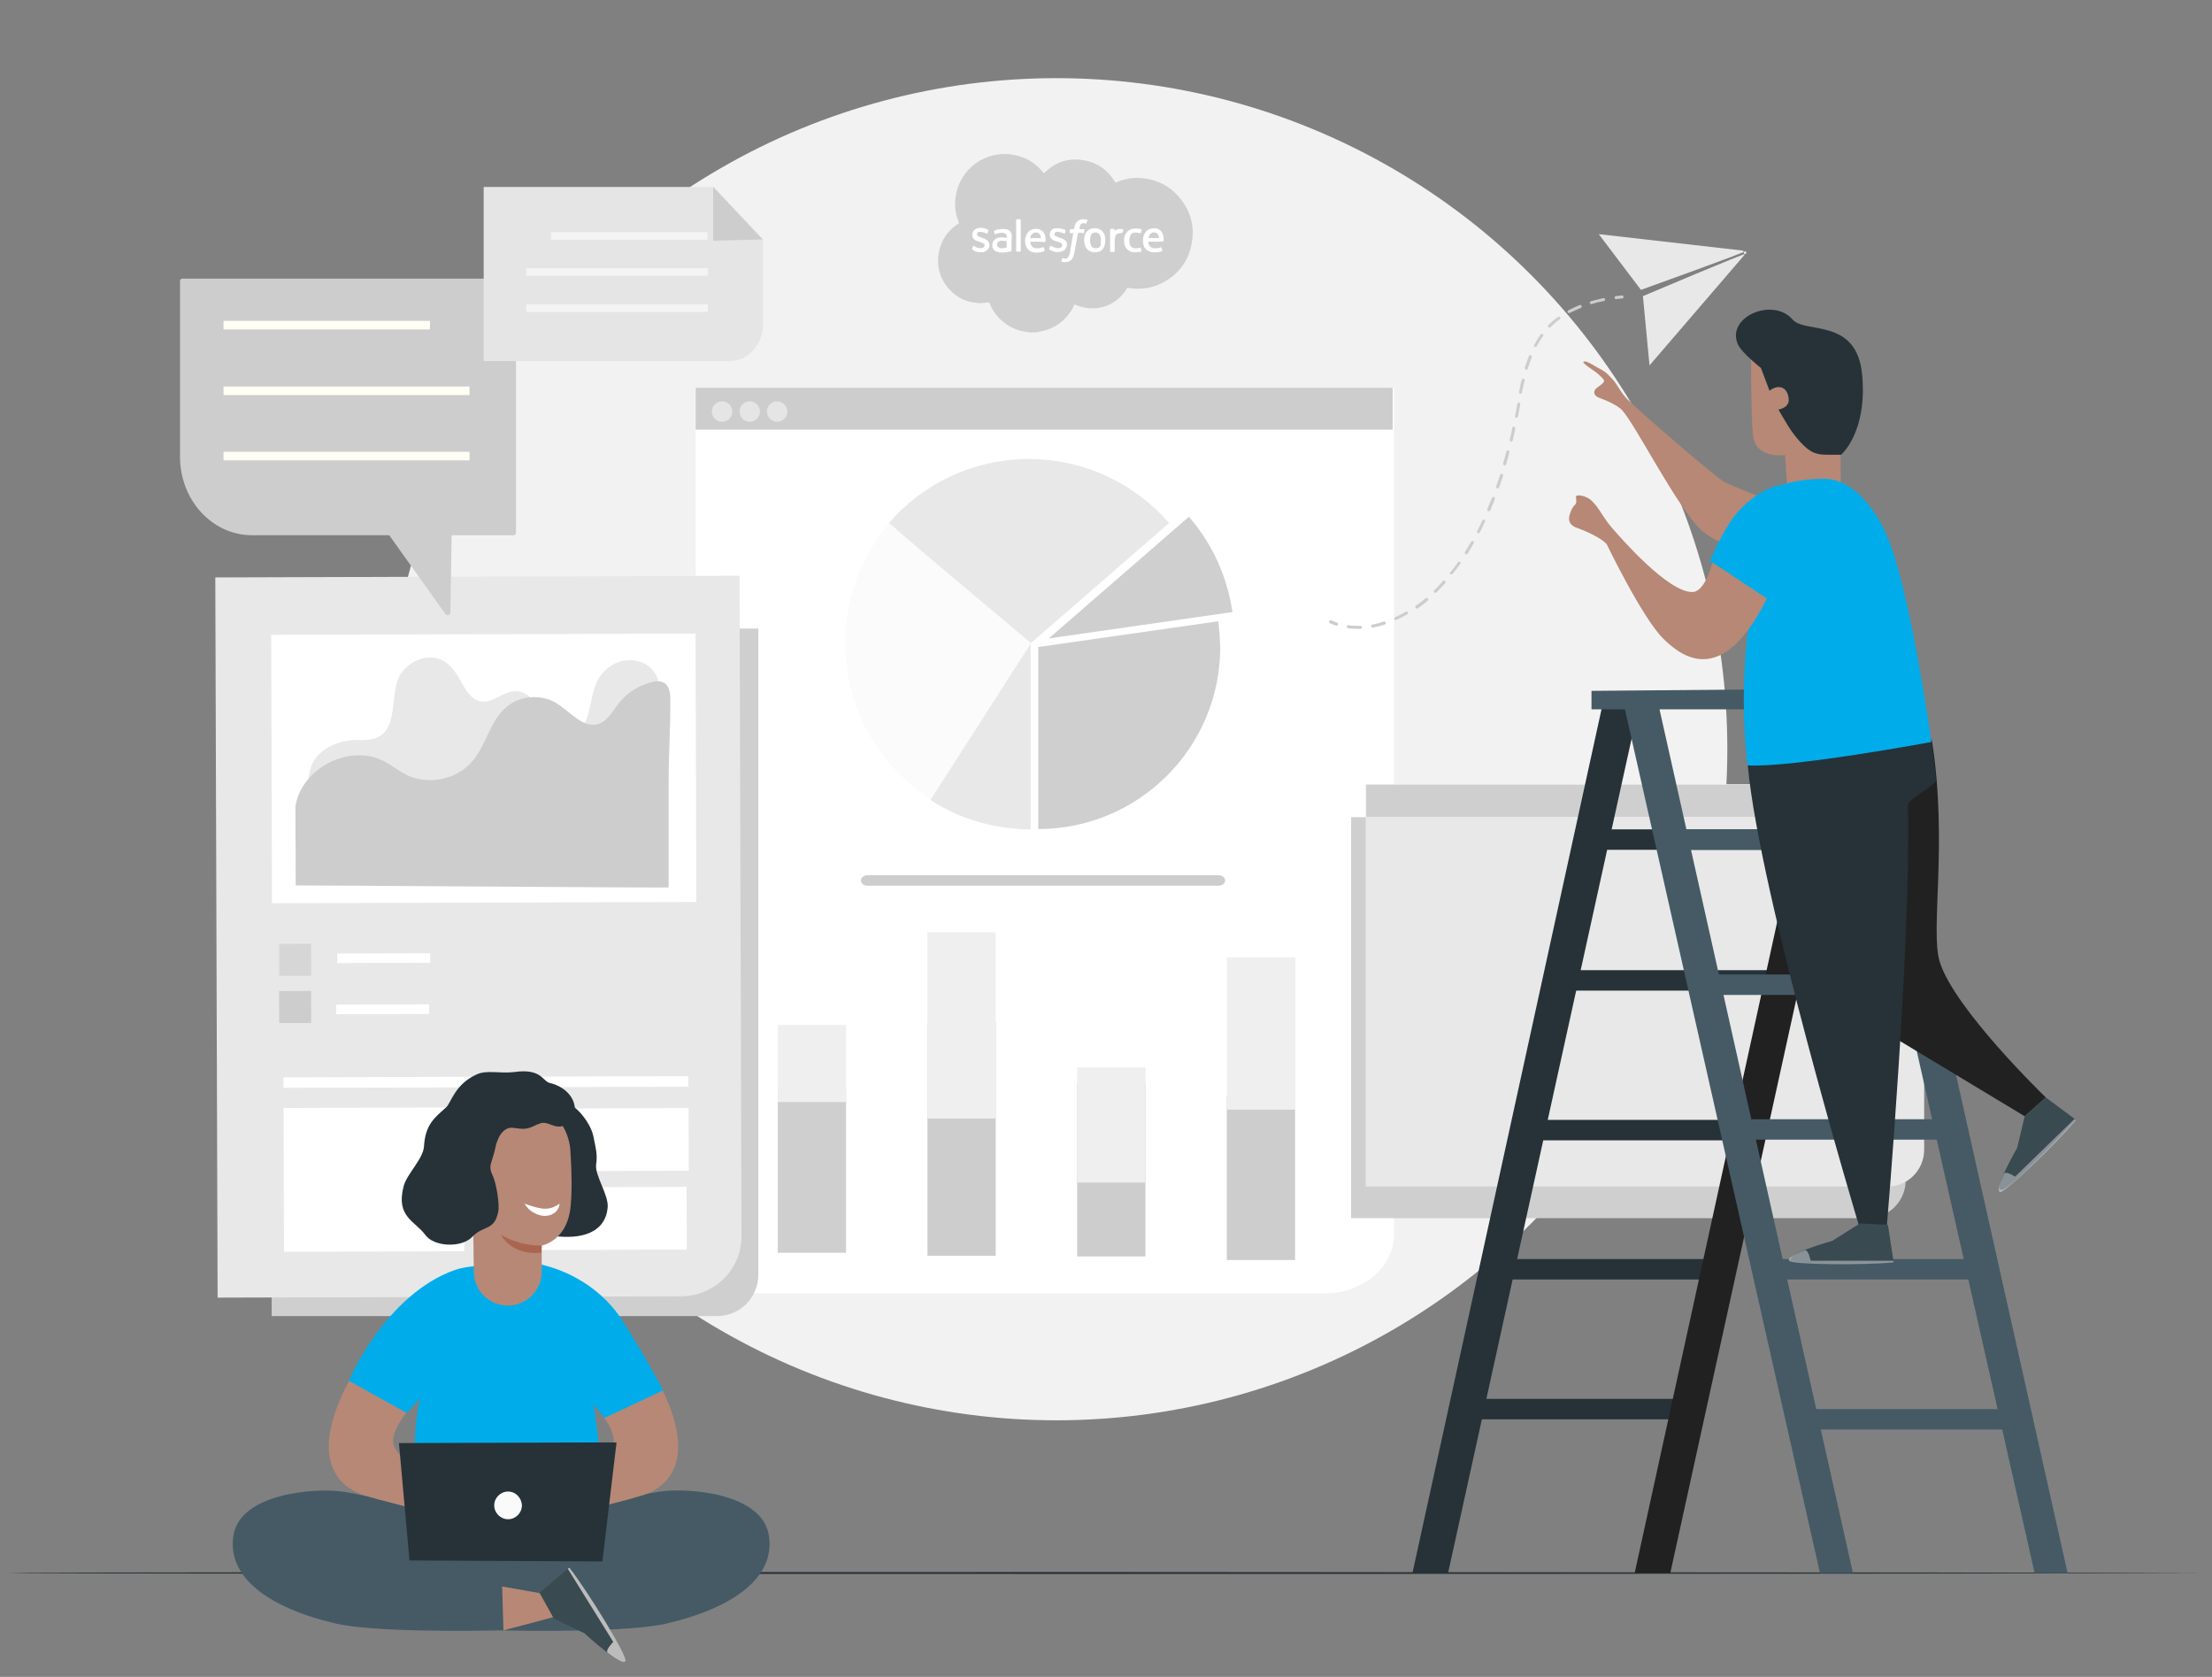 <svg xmlns="http://www.w3.org/2000/svg" viewBox="0 0 670.9 508.5"><rect x="0" y="0" width="670.9" height="508.5" fill="#808080" stroke="none"/><style>.st3{fill:#fff}.st4{fill:#cdcdcd}.st5{fill:#e8e8e8}.st6{fill:#cfcfcf}.st8{fill:#efefef}.st11{fill:#e5e5e5}.st14{fill:#263238}.st15{fill:#212121}.st16{fill:#455a64}.st17{fill:#b78876}.st18{fill:#00adea}.st19{fill:#394a51}.st20{opacity:.4}</style><g id="OBJECTS"><circle cx="320.4" cy="227.2" r="203.5" fill="#f2f2f2"/><path class="st3" d="M401.9 392.2H211V117.6h211.8v256.7c0 9.9-9.4 17.9-20.9 17.9z"/><path class="st4" d="M211 117.6h211.4v12.7H211zm158.4 151c2.9 0 2.9-3.2 0-3.2H263.3c-2.9 0-2.9 3.2 0 3.2h106.1z"/><path class="st5" d="M312.1 139.2c-17 0-32.2 7.5-42.5 19.4l42.5 36.9 42.5-36.9c-10.3-11.8-25.5-19.4-42.5-19.4z"/><path class="st6" d="M369.5 188.4l-54.6 7.8v55.2c30.5 0 55.2-24.7 55.2-55.2-.1-2.7-.3-5.3-.6-7.8z"/><path d="M269.6 158.8c-20.1 23.8-17 59.3 6.8 79.3 2.1 1.8 4.3 3.3 6.5 4.7l29.8-47.8-43.1-36.2z" fill="#fbfbfb"/><path class="st5" d="M312.6 251.5c-10.5 0-21.1-2.9-30.4-8.9l30.4-47.4v56.3z"/><path class="st6" d="M373.8 185.6c-1.6-11-6.3-20.9-13.2-28.9l-42.5 36.9 55.7-8zM235.9 330.1h20.7v49.8h-20.7z"/><path class="st8" d="M235.9 310.8h20.7v23.4h-20.7z"/><path class="st4" d="M372.1 332.3h20.7v49.8h-20.7z"/><path class="st8" d="M372.1 290.3h20.8v46.2h-20.8z"/><path class="st4" d="M326.7 328.4h20.7V381h-20.7z"/><path class="st8" d="M326.7 323.7h20.7v34.9h-20.7z"/><path class="st4" d="M281.3 310.1H302v70.7h-20.7z"/><path class="st8" d="M281.3 282.7H302v56.5h-20.7z"/><path class="st3" d="M219.1 127.6c-1.5 0-2.7-1.2-2.7-2.7 0-1.5 1.2-2.7 2.7-2.7s2.7 1.2 2.7 2.7c0 1.5-1.2 2.7-2.7 2.7zm0-5c-1.2 0-2.3 1-2.3 2.3 0 1.2 1 2.3 2.3 2.3 1.2 0 2.3-1 2.3-2.3-.1-1.2-1.1-2.3-2.3-2.3zm8.3 5c-1.5 0-2.7-1.2-2.7-2.7 0-1.5 1.2-2.7 2.7-2.7s2.7 1.2 2.7 2.7c.1 1.5-1.2 2.7-2.7 2.7zm0-5c-1.2 0-2.3 1-2.3 2.3 0 1.2 1 2.3 2.3 2.3s2.3-1 2.3-2.3c0-1.2-1-2.3-2.3-2.3zm8.4 5c-1.5 0-2.7-1.2-2.7-2.7 0-1.5 1.2-2.7 2.7-2.7 1.5 0 2.7 1.2 2.7 2.7 0 1.5-1.2 2.7-2.7 2.7zm0-5c-1.2 0-2.3 1-2.3 2.3 0 1.2 1 2.3 2.3 2.3 1.2 0 2.3-1 2.3-2.3 0-1.2-1-2.3-2.3-2.3z"/><path class="st6" d="M217.4 399.1h-135V190.6H230v196c0 6.9-5.6 12.5-12.6 12.5z"/><path class="st5" d="M206.7 393.1l-140.7.4-.7-218.4 159-.5.6 200.2c.1 10-8.1 18.2-18.2 18.3z"/><path transform="matrix(1 -.003 .003 1 -.717 .453)" class="st3" d="M82.4 192.3h128.7v81.4H82.4z"/><path class="st5" d="M163.9 220.4c.5 1.1 1.5 2 3.2 2.6 3.3 1.2 7.6.3 9.5-2.4 3.1-4.6 2.2-11.1 5.6-15.8 1.4-1.9 3.5-3.5 5.9-4.2 2.5-.7 5.3-.5 7.5.7 3.6 2 4.8 6 4.9 9.7.1 7.1-.9 14.4-2.1 21.4-.6 3.4-1.5 6.9-4 9.5-3.3 3.6-8.8 5.2-14 6-13.3 2.1-26.9.9-40.2-.3-10.8-1-21.5-2-32.3-2.9-3-.3-12 .2-13.8-1.9-1.8-2-.4-9 .6-11.2 2.3-4.8 8.6-7.5 14.5-7.2 13.4.6 8.1-13.3 12.3-20 2.3-3.5 7.3-6.1 11.6-4.6 4.1 1.4 5.9 5.5 7.9 8.9 1.1 1.8 2.6 3.6 4.8 4 3.8.6 7-3.3 10.9-3.1 2.3.1 4.3 1.6 5.3 3.4 1.3 2.6.8 5.3 1.9 7.4z"/><path class="st4" d="M202.8 269.1v-32.4c0-8.4.6-16.7.5-25-.1-3.9-1.7-5.9-5.8-4.8-4 1-7.6 3.4-10.1 6.7-1.7 2.2-3.1 5-5.8 5.9-4.7 1.6-8.6-3.7-12.9-6.3-4.6-2.8-11-2.3-15.1 1.2-5 4.2-6.1 11.5-10.3 16.4-4.6 5.5-13 7.3-19.5 4.4-2.7-1.2-5-3.2-7.6-4.5-10.4-5.2-24.9 2.4-26.6 13.9l.1 23.9c0-.1 113.3.8 113.1.6z"/><path transform="matrix(1 -.003 .003 1 -.897 .277)" fill="#d6d6d6" d="M84.7 286.2h9.7v9.7h-9.7z"/><path transform="matrix(1 -.003 .003 1 -.94 .278)" class="st4" d="M84.7 300.5h9.7v9.7h-9.7z"/><path transform="matrix(1 -.003 .003 1 -.895 .36)" class="st3" d="M102.3 289.1h28.2v2.9h-28.2z"/><path transform="matrix(1 -.003 .003 1 -.943 .36)" class="st3" d="M102 304.6h28.2v2.9H102z"/><path transform="matrix(1 -.003 .003 1 -1.01 .456)" class="st3" d="M86 326.5h122.8v3.2H86z"/><path transform="matrix(1 -.003 .003 1 -1.102 .351)" class="st3" d="M86.1 335.9h54.7v43.6H86.1z"/><path transform="matrix(1 -.003 .003 1 -1.064 .553)" class="st3" d="M149.2 336.1h59.7v19h-59.7z"/><path transform="matrix(1 -.003 .003 1 -1.138 .552)" class="st3" d="M148.6 360h59.7v19h-59.7z"/><path class="st4" d="M76.4 162.3h79.4c.4 0 .7-.3.7-.8V85.3c0-.4-.3-.8-.7-.8H55.3c-.4 0-.7.3-.7.8v53.2c0 13.2 9.8 23.8 21.8 23.8z"/><path class="st4" d="M137 161l-.4 24.7c0 .8-1 1.1-1.5.5L115.7 159c-.4-.6 0-1.3.7-1.3l20.1 1.3c.5 0 .9.5.7 1l-.2.8v.2z"/><path d="M67.8 97.3h62.6v2.6H67.8zm0 19.9h74.6v2.6H67.8zm0 19.8h74.6v2.6H67.8z" fill="#fffff5"/><path class="st11" d="M221.2 109.5h-74.5V56.7h69.8l14.9 15.8v26.1c0 6-4.6 10.9-10.2 10.9z"/><path class="st4" d="M231.3 72.6l-15 .4V56.7z"/><path d="M167.1 70.4h47.5v2.3h-47.5zm-7.5 10.9h55.1v2.3h-55.1zm0 11h55.1v2.3h-55.1z" fill="#f4f4f4"/><path class="st6" d="M566.5 369.4H409.8V247.8H578v110.1c0 6.3-5.1 11.5-11.5 11.5z"/><path class="st5" d="M572.5 359.8H414.2v-122h169.4v111c-.1 6.1-5 11-11.1 11z"/><path class="st6" d="M414.4 238h169.1v9.7H414.4z"/><g id="object"><path class="st4" d="M403.1 188.4c-.1.2 0 .5.3.6.6.3 1.2.5 1.8.7.2.1.5 0 .6-.3.1-.2 0-.5-.3-.6-.6-.2-1.1-.4-1.7-.7-.3-.1-.5 0-.7.3zm5.9 1.2c1.2.2 2.4.2 3.6.2.3 0 .5.2.5.4 0 .3-.2.5-.4.5-1.3 0-2.6 0-3.8-.2-.3 0-.4-.3-.4-.5v-.1c0-.2.2-.3.5-.3zm7.2-.2c1.2-.2 2.3-.5 3.5-.9.2-.1.5.1.6.3.1.2-.1.5-.3.6-1.2.4-2.4.7-3.6.9-.3 0-.5-.1-.5-.4v-.2c0-.1.1-.2.3-.3zm6.9-2.2c1.1-.5 2.2-1.1 3.3-1.7.2-.1.5-.1.6.2.1.2.1.5-.2.6-1.1.6-2.2 1.2-3.3 1.7-.2.1-.5 0-.6-.2 0-.1-.1-.2 0-.3 0-.1.1-.2.2-.3zm6.4-3.6c1-.7 2-1.4 2.9-2.2.2-.2.5-.1.7.1.2.2.1.5-.1.7-1 .8-2 1.6-3 2.3-.2.1-.5.1-.6-.1-.1-.1-.1-.3-.1-.4 0-.3.1-.4.2-.4zm5.6-4.7c.9-.8 1.7-1.7 2.5-2.7.2-.2.5-.2.7 0 .2.2.2.5 0 .7-.8.9-1.7 1.8-2.6 2.7-.2.2-.5.2-.7 0-.1-.1-.2-.3-.1-.5.1-.1.1-.2.2-.2zm4.9-5.5c.8-.9 1.5-1.9 2.2-2.9.2-.2.4-.3.6-.1.2.1.3.4.1.6-.7 1-1.5 2-2.3 3-.2.2-.5.2-.7.1-.2-.1-.2-.3-.2-.5.2-.1.3-.1.3-.2zm4.3-6c.7-1 1.3-2.1 1.9-3.1.1-.2.4-.3.6-.2.2.1.3.4.2.6-.6 1.1-1.3 2.2-1.9 3.2-.1.2-.4.3-.6.1-.2-.1-.3-.3-.2-.5v-.1zm19.4-59.4c.1-.2.4-.4.6-.3.2.1.4.4.3.6-.4 1-.7 2-1.1 3.1l-.1.4c-.1.2-.3.4-.6.3-.2-.1-.4-.3-.3-.6l.1-.4c.4-1 .7-2.1 1.1-3.1zm-1.6 6.8c.3.1.4.3.3.6-.2 1.1-.5 2.3-.8 3.6 0 .3-.3.4-.5.4-.3 0-.4-.3-.4-.5.3-1.4.5-2.6.8-3.6.2-.4.4-.5.6-.5zM448 161.1c.6-1.1 1.1-2.2 1.6-3.3.1-.2.4-.3.6-.2.2.1.3.4.2.6-.5 1.1-1.1 2.3-1.6 3.3-.1.2-.4.3-.6.2-.2-.1-.3-.3-.2-.6zm17.3-56.5c.6-1.1 1.3-2.2 2-3.2.2-.2.4-.3.6-.1.2.2.3.4.1.6-.7 1-1.3 2-1.9 3.1-.1.2-.4.3-.6.2-.2-.1-.3-.3-.2-.6-.1 0-.1 0 0 0zm-4.6 17.5c.3 0 .4.3.4.5l-.2 1.1c-.2.9-.3 1.7-.5 2.6-.1.3-.3.4-.5.4-.3 0-.4-.3-.4-.5.2-.8.3-1.7.5-2.5l.2-1.1c0-.4.2-.6.5-.5zm-9.6 32.3c.5-1.1.9-2.3 1.4-3.4.1-.2.4-.4.6-.3.2.1.4.4.3.6-.4 1.2-.9 2.3-1.4 3.5-.1.2-.4.3-.6.2-.2-.1-.4-.3-.3-.6zm8.1-25c.3.1.4.3.4.6-.3 1.2-.5 2.4-.8 3.6-.1.2-.3.4-.6.3-.2-.1-.4-.3-.3-.6.3-1.2.6-2.4.8-3.6 0-.3.3-.4.5-.3zm-1.7 7.2c.2.1.4.3.3.6-.3 1.2-.6 2.4-1 3.6-.1.3-.3.4-.6.3-.2-.1-.4-.3-.3-.6.3-1.2.7-2.4 1-3.6.1-.3.4-.4.6-.3zm-3.7 10.9c.4-1.1.8-2.3 1.2-3.5.1-.2.3-.4.6-.3.2.1.4.3.3.6-.4 1.2-.8 2.4-1.2 3.5-.1.2-.3.4-.6.3-.3-.1-.4-.3-.3-.6zm15.9-49c.9-.9 1.8-1.7 2.9-2.4.2-.2.5-.1.6.1.2.2.1.5-.1.6-1 .7-1.9 1.5-2.8 2.4-.2.2-.5.2-.7 0-.1-.1-.2-.3-.1-.5l.2-.2zm6-4.4c1.1-.6 2.2-1.1 3.4-1.6.2-.1.5 0 .6.3.1.2 0 .5-.3.6-1.2.5-2.3 1-3.3 1.5-.2.1-.5 0-.6-.2-.1-.1-.1-.2 0-.4.1-.1.1-.2.2-.2zm7-2.8l3.6-.9c.3 0 .5.1.5.4 0 .3-.1.5-.4.5-1.2.2-2.4.5-3.6.9-.2.1-.5-.1-.6-.3v-.3c.2-.1.3-.3.5-.3zm7-1.2v.2c0 .3.3.4.5.4.6-.1 1.2-.1 1.8-.2.3 0 .4-.2.4-.5s-.2-.4-.5-.4c-.6.1-1.3.1-1.9.2-.1 0-.3.2-.3.3z"/><path class="st5" d="M529.1 77.3l-28.8 33.5-2-21s31.6-13.4 31.4-12.9l-.2-.8c.5.2-31.8 11.8-31.8 11.8L484.9 71l43.8 5 .4 1.3z"/></g><circle class="st11" cx="219" cy="124.8" r="3.1"/><circle class="st11" cx="227.4" cy="124.8" r="3.1"/><circle class="st11" cx="235.7" cy="124.8" r="3.1"/></g><path class="st14" d="M669.2 477c0 .1-149.3.3-333.5.3S2.1 477.2 2.1 477s149.3-.3 333.6-.3c184.2.1 333.5.2 333.5.3z" id="Floor"/><g id="Character"><path class="st14" d="M464.8 339.6h64.4v6.2h-64.4zm-6.9 42.2h64.4v6.2h-64.4zm18.7-87.6H541v6.2h-64.4zm7.9-42.7h64.4v6.2h-64.4zm-40.4 172.7h64.4v6.2h-64.4z"/><path class="st14" d="M486 213.9L428.4 477h10.8L497 214.3z"/><path class="st15" d="M553.4 213.9L495.8 477h10.8l57.7-262.7z"/><path class="st16" d="M491.8 210.5L552 477h10l-59.7-266.5zm65.1 0L617.1 477h10l-59.7-266.5z"/><path class="st16" d="M482.7 209.5v5.6h92.1v-6.4zm36 86h64.4v6.2h-64.4zm12.5 43.9h64.4v6.2h-64.4zm7.3 42.4h64.4v6.2h-64.4zm10.8 45.5h64.4v6.2h-64.4zm-42.1-175.8h64.4v6.2h-64.4z"/><path class="st17" d="M558.2 105.6l.1 41.6-16.2.8-.7-10s-7.8 1.2-9.5-4.7c-1-3.8-.8-32.8-.8-32.8l27.1 5.1z"/><path class="st14" d="M527.2 104.6c1.2 2.5 6.9 7 6.9 7l2.6 6.9c2.2-1.8 5.3-1.7 5.8 2.3.4 2.9-3.1 3.4-3.1 3.4 2.1 3.5 3.5 6.4 6.5 9.7 3.3 3.6 5.1 4 8.6 4h3.9s8-6.7 6.4-24.2c-1.6-17.5-17.3-12.4-21.1-16.8-6.1-7-20.5-.6-16.5 7.7z"/><path class="st15" d="M556.1 241.9c1.6 1.7 1.1 62.3 1.1 62.3l56.9 34.3 6.4-5.7s-27.8-26.8-32.2-41.2c-2.9-9.5 2.5-35.9-2.3-66.7-.9-5.9-32-1.6-32-1.6l2.1 18.6z"/><path class="st14" d="M530.1 232.1c3.5 38.8 33.7 139.5 33.7 139.5h8.5s7.4-87.1 6.4-127.6c0-1.7 8.6-5.9 8.5-7.4-.1-1-1.3-11.4-1.4-12.2-.2-1.9-20.1-.3-20.1-.3s-30.8.2-35.6 8z"/><path class="st18" d="M531.8 181.6s-10.9-3.9-6-16.7c4.8-12.5 1.3-11.1 12.3-16.8 4.7-2.4 10.9-2.9 15.3-2.9 9 .1 16.1 10 19.4 18.4 6.9 17.4 13 61.4 13 61.4s-42.4 7.9-55.8 7.1c-3.3-29.4 1.8-50.5 1.8-50.5z"/></g><g id="Character_3"><path class="st17" d="M522.3 145.7c3.5 2.4 22.7 8.6 22.1 9.7-.7 1.2-13.3 9.1-13.9 10.6-1 2.8-11.8-2.6-14.6-5.3-7.7-7.6-19.6-31.5-23.9-36.3-1.4-1.5-4.8-3-7.3-3.9-1.4-.7-1.7-2-.1-3.1 2.5-1.8 2.5-1.8.2-3.9-.5-.5-1.7-1.3-1.7-1.3-1.4-1-1.9-1.2-2.9-2.3.3-1 3 .8 4.2 1.5 2.4 1.2 3 1.8 4.1 3 1.9 1.7 2.5 3.9 4.9 6.5 1.4 1.6 22.8 20.4 28.9 24.8z"/><path class="st19" d="M555.7 376.3l8.4-5.3 8.5.4 1.7 11.1-1.1.1c-5.1.3-26 1.1-29.4-.3-3.9-1.6 11.9-6 11.9-6z"/><g class="st20"><path class="st3" d="M547.5 379.1s-5.6 2-4.9 3.2c.7 1.2 22.2 1.4 31.7.5v-.5h-25.1c-.1-.1-.6-3.1-1.7-3.2z"/></g><path class="st19" d="M611.8 348.1l2.3-9.6 6.4-5.7 9 6.7-.8.9c-3.4 3.8-17.8 18.9-21.2 20.3-3.9 1.6 4.3-12.6 4.3-12.6z"/><g class="st20"><path class="st3" d="M607.9 355.8s-2.6 5.4-1.3 5.7c1.3.4 16.9-14.5 23-21.8l-.4-.4-18 17.5c0 .1-2.5-1.7-3.3-1z"/></g><path class="st6" d="M314.2 100.8H312c0-.1-.1-.1-.2-.1-1.3-.1-2.6-.4-3.8-.9-3.7-1.5-6.4-4.2-7.9-7.9-.1-.2-.2-.2-.4-.2-1.3.2-2.5.3-3.8.1-2.9-.3-5.5-1.5-7.5-3.6-3.1-3.1-4.4-7-3.7-11.3.6-3.9 2.7-7 6-9.1.2-.1.2-.2.1-.4-1.4-3.4-1.5-6.9-.3-10.5 2.3-6.7 8.9-10.9 15.9-10.1 4.1.5 7.4 2.3 10 5.5.2.3.2.3.5 0 3.3-3.2 7.2-4.5 11.8-3.7 4.2.7 7.3 3 9.5 6.6.1.2.2.2.4.1 2.7-1.2 5.5-1.6 8.4-1.2 4 .5 7.5 2.2 10.2 5.2 3.8 4.2 5.3 9.1 4.2 14.7-1 5.4-4.1 9.3-8.9 11.8-3.3 1.7-6.8 2.1-10.4 1.5-.2 0-.3 0-.3.2-.6 1-1.3 1.9-2.2 2.7-2.3 2.2-5.1 3.3-8.2 3.3-1.9 0-3.6-.4-5.3-1.1-.2-.1-.2 0-.3.1-.1.3-.3.6-.4.9-2.3 4-5.7 6.4-10.2 7.2-.4.1-.7.1-1 .2z"/><path class="st3" d="M327.8 70.6h-.5c-.3 0-.3.1-.4.3-.4 2-.7 4-1.1 6-.1.4-.2.7-.3 1-.6 1.4-1.5 1.6-2.6 1.6-.3 0-.6-.1-.8-.1-.2-.1-.2-.1-.2-.3.1-.2.2-.5.3-.7.1-.1.1-.2.3-.1.1 0 .3.1.4.1.7.1 1-.1 1.3-.8.3-.7.4-1.5.5-2.2.3-1.5.5-3 .8-4.5 0-.2 0-.2-.2-.2h-.6c-.2 0-.3-.1-.3-.3.1-.2.1-.5.1-.7 0-.2.1-.3.3-.2h.7c.2 0 .2-.1.3-.2 0-.3.1-.6.2-.9.4-1.4 1.4-2 2.9-1.9.2 0 .5.1.7.1.2 0 .2.1.2.3-.1.2-.2.5-.3.8-.1.1-.1.2-.3.1-.2-.1-.5-.1-.7-.1-.5 0-.8.3-.9.7-.1.3-.2.6-.2.9 0 .2 0 .2.2.2h1.1c.2 0 .3.1.2.3-.1.2-.1.5-.1.7 0 .2-.1.2-.3.2-.3-.1-.5-.1-.7-.1zm-21 3.1v2.2c0 .2 0 .3-.2.3-1.2.3-2.3.5-3.6.3-.5-.1-.9-.2-1.3-.5-1-.7-1.1-2.7.2-3.5.6-.4 1.2-.5 1.8-.5.5 0 1 0 1.5.1.1 0 .2 0 .2-.1 0-.9-.4-1.3-1.4-1.4-.7 0-1.4.1-2 .4-.2.1-.3.1-.3-.1-.1-.2-.1-.4-.2-.6-.1-.2 0-.3.2-.4.5-.2 1-.4 1.5-.4.6-.1 1.3-.1 1.9 0 1.2.2 1.8 1 1.8 2.2-.1.5-.1 1.3-.1 2zm-1.5.5v-.9c0-.1 0-.2-.1-.2-.7-.1-1.3-.2-2 0-.6.2-.8.6-.8 1.1 0 .5.3.8.9 1 .6.2 1.3 0 1.9-.1.1 0 .1-.1.1-.2v-.7zm45.3-.9h-2.1c-.2 0-.2.1-.2.2.1 1.1.7 1.7 1.8 1.8.7 0 1.3 0 1.9-.3.2-.1.3 0 .3.2.1.2.1.4.2.6.1.2 0 .4-.2.4-.9.3-1.8.4-2.7.3-.5 0-.9-.2-1.3-.4-.8-.4-1.3-1-1.5-1.9-.2-.9-.2-1.9.1-2.8.5-1.5 1.7-2.2 3.3-2.2 1.6.1 2.5 1.2 2.7 2.7 0 .4.1.7 0 1.1 0 .2-.1.2-.3.2-.6.1-1.3.1-2 .1zm-.7-1.1h1.4c.1 0 .2 0 .2-.2 0-1-.9-1.7-1.9-1.5-.7.2-1 .7-1.2 1.4-.1.2 0 .3.2.3.5-.1.9 0 1.3 0zm-35.1 1.1h-2.1c-.2 0-.2 0-.2.2.2 1.2.8 1.8 2 1.8.6 0 1.2-.1 1.8-.3.2-.1.3 0 .3.1.1.2.1.4.2.7.1.2 0 .3-.2.4-.7.3-1.5.4-2.3.4-.5 0-1-.1-1.4-.2-.9-.4-1.5-1-1.8-2-.3-1-.3-2 .1-2.9.5-1.4 1.7-2.2 3.2-2.1 1.7.1 2.6 1.2 2.7 2.8v.9c0 .2-.1.3-.3.3-.7-.1-1.4-.1-2-.1zm-.7-1.1h1.4c.1 0 .2 0 .2-.2-.1-1.1-1-1.8-2.1-1.4-.6.2-1.1.9-1.1 1.5 0 .1.1.1.2.1h1.4zm18 4.3c-1.8 0-3-1.1-3.2-2.9-.1-.7-.1-1.5.1-2.2.4-1.4 1.6-2.3 3.2-2.2 1.8.1 2.9 1.3 3 3 .1.6 0 1.2-.1 1.8-.2 1.6-1.3 2.5-3 2.5zm1.8-3.5c0-.7-.1-1.2-.3-1.7-.3-.6-.8-.8-1.4-.8-.6 0-1.1.3-1.3.8-.4 1-.4 2.1 0 3.1.2.6.8.9 1.5.9s1.1-.3 1.4-.9c0-.5.1-1 .1-1.4z"/><path class="st3" d="M320.7 69.2c.9 0 1.6.2 2.3.5.2.1.2.2.2.4-.1.2-.2.4-.2.6-.1.2-.1.2-.3.1-.6-.3-1.2-.4-1.8-.5-.3 0-.5 0-.7.1-.2.1-.4.3-.4.6s.1.5.4.6c.4.2.8.3 1.2.5.4.1.7.2 1.1.4.7.4 1.2.9 1.1 1.8-.1.9-.5 1.6-1.4 1.9-1.4.5-2.7.2-3.9-.5-.1-.1-.1-.2-.1-.3.1-.2.2-.5.3-.7.1-.2.1-.3.4-.1.5.3 1 .5 1.5.6.3.1.7.1 1 0 .2 0 .3-.1.4-.2.5-.3.5-1 0-1.3-.3-.2-.7-.3-1-.4-.4-.1-.8-.2-1.2-.4-.7-.3-1.2-.9-1.2-1.7 0-.9.4-1.5 1.2-1.9.2 0 .7-.1 1.1-.1zm-23.3 7.3c-.8 0-1.6-.2-2.3-.7-.2-.1-.3-.2-.2-.5.1-.2.2-.4.2-.6.1-.2.2-.2.3-.1.5.3 1 .6 1.5.6.3.1.7.1 1 0 .2 0 .4-.1.5-.3.4-.4.3-.8-.1-1.1-.4-.2-.8-.3-1.2-.5-.3-.1-.7-.2-1-.3-.8-.4-1.2-.9-1.2-1.8s.5-1.5 1.3-1.9c1.2-.4 2.4-.2 3.5.4.1.1.2.1.1.3-.1.2-.2.5-.3.7-.1.2-.1.2-.3.1-.5-.3-1.1-.4-1.7-.5-.3 0-.6 0-.8.1-.5.3-.5.9-.1 1.2.4.2.8.3 1.2.5.4.1.8.3 1.2.5.7.4 1.1.9 1.1 1.8 0 .8-.4 1.4-1.2 1.8-.4.3-.9.3-1.5.3zm47 0c-.3 0-.7 0-1.1-.1-1.2-.3-2.1-1.3-2.3-2.6-.1-.7-.1-1.4.1-2.1.4-1.4 1.5-2.3 3-2.4.7 0 1.3 0 2 .2.2.1.2.1.2.3-.1.2-.2.4-.2.7-.1.2-.2.2-.4.2-.4-.1-.9-.2-1.3-.2-.9 0-1.5.4-1.7 1.3-.2.7-.2 1.4-.1 2.1.3 1 1 1.5 2.1 1.4.4 0 .7-.1 1-.2.2-.1.2 0 .3.2.1.2.2.5.2.7.1.2 0 .3-.2.3-.4.1-1 .2-1.6.2zm-36.2-5.1v-4.6c0-.2.1-.4.3-.3h.7c.4 0 .4 0 .4.4V76c0 .3-.1.4-.3.3h-.7c-.4 0-.4 0-.4-.4v-4.5zm29.8-1.3c.8-.7 1.6-.8 2.5-.6.2.1.3.1.2.3-.1.2-.2.5-.3.7-.1.2-.2.2-.3.2-.2 0-.4-.1-.6 0-.7.1-1.2.5-1.3 1.3-.1.3-.1.7-.1 1v3.1c0 .3-.1.3-.3.3h-.9c-.2 0-.2-.1-.2-.3v-6.4c0-.2.1-.3.3-.3h.8c.2 0 .3.1.3.3-.1.1-.1.2-.1.4z"/></g><g id="Character_1"><path class="st18" d="M545.4 154.1c1.3 5.5 1.2 14.4-7.4 28.2l-19.4-12.1s4-9.9 8.5-15c3.1-3.5 8-7.2 12.8-8.1 2.2-.3 4.5 2.6 5.5 7z"/><path class="st17" d="M519.4 170.6s-2.1 8.5-5.8 8.9c-7.4.7-22.9-17.4-24.3-19 0 0 0-.1-.1-.1-3.1-3.5-4-6.2-6.4-8.5-1.5-1.6-5-2.2-4.8-1.2.4 3.2-.5 1.4-1.7 4.7-.9 2.4-.3 3.6 1.5 4.5 3.2 1.1 7.8 3.2 9.5 5.1 0 0 10.8 22.4 17.2 28.7 5.9 5.8 18 14.7 31.4-12.2-2.8-1.9-16.5-10.9-16.5-10.9z"/><path class="st16" d="M233.2 465.6c-2.1-12.9-24.5-14.5-32.9-13.3-8.7 1.2-27.7 6.9-35.5 9.3l-.1-.2-3.8.2c-.1-.2-.1-.3-.1-.3l-8.8.2-8.8-.2s-.1.1-.1.3l-3.8-.2s0 .1-.1.2c-7.7-2.4-26.8-8.2-35.5-9.3-8.3-1.1-30.8.5-32.9 13.3-2 12.4 10.1 21.8 30.9 26.7 11.3 2.7 42.4 2.3 50.3 2.1 7.9.2 39 .6 50.3-2.1 20.8-4.9 32.9-14.3 30.9-26.7z"/><path class="st17" d="M152.3 481.1l11.4 2 4.1 7.3-15.1 4z"/><path class="st14" d="M171.9 334.4c3.5 1.3 7.4 6.6 8.1 10.3.6 3.2 1.3 5.2.8 8.5-.4 3.3 3.9 9.3 3.5 13-1.5 15.9-30.8 6.5-30.8 1.9 0-9.5.2-16 2.6-25.2"/><path class="st17" d="M114.8 454.7l26.9 7 .6-8s-20.9-8.6-22.9-15.5c-2.6-9.2 25.5-29.7 25.5-29.7s-29.5-5.1-34.2 2.1c-18.9 29.1-9.6 39.8-.3 42.8l4.4 1.3zm75.8 0l-26.9 7-.6-8s20.9-8.6 22.9-15.5c2.6-9.2-25.5-29.7-25.5-29.7s29.5-5.1 34.2 2.1c18.9 29.1 9.6 39.8.3 42.8l-4.4 1.3z"/><path class="st18" d="M183.3 430l17.9-8.4s-8.9-16.3-13.7-23c-5.7-7.8-14.5-13.3-24.5-15.4 0 0-18.8-.3-25 1.9-21.2 7.5-32.2 33.6-32.2 33.6l17.6 9.8 4-4.4c-3.5 13.4-.4 41.3-.4 41.3l57.3-6.7-4.2-32.8 3.2 4.1z"/><path class="st14" d="M124.2 473.2l-3.2-35.6 66-.2-4.3 36.1z"/><path d="M158.3 456.5c0 2.3-1.9 4.2-4.2 4.2-2.3 0-4.2-1.9-4.2-4.2 0-2.3 1.9-4.2 4.2-4.2 2.3 0 4.1 1.9 4.2 4.2z" fill="#fafafa"/><path class="st17" d="M153.8 395.9c-5.6-.1-10-4.6-10.1-10.2l-.5-41c0-1.7 1.2-3.1 2.9-3.3l17.3-4.4c5.5-.6 9.2 6.2 9.6 11.8.4 6.2.6 13.7-.1 18.4-1.5 9.3-8.6 10.5-8.6 10.5v8c0 5.7-4.8 10.4-10.5 10.2z"/><path d="M164.3 377.7s-6.2.4-12.4-3.3c0 0 3 6.4 12.3 5.5l.1-2.2z" fill="#aa6550"/><path class="st14" d="M122.4 359.8c.9-3.7 6-8.4 6.2-12.2.4-6.7 3.3-8.7 6.7-11.8 1.5-1.3 2.6-7 9.3-10 3.1-1.4 6.9-.2 11.3-.7 8.3-1.2 8.6 2.7 10.8 3.3 2.2.5 4.3 1.6 5.8 3.3 1.5 1.7 2.3 4.1 1.6 6.3-.6 2.2-2.9 3.9-5.1 3.6-1.7-.2-3.3-1.5-5-1-1.6.5-2.6 1.3-4.2 1.6-1.6.3-2.8-.1-4.4-.2-1.8-.2-3.3 1.3-4.1 2.9-.3.6-.5 1.3-.8 2-1.3 6.5-2.7 6.2-.9 10 .9 2 2 8.3 1.5 10.6-1.2 5.9-4.4 3.9-7.9 7.6-3.3 3.4-11.6 3-14.2-.6-3-4.2-9-5.4-6.6-14.7z"/><path class="st19" d="M177.3 495.3l-9.3-4.5-4.3-7.8 8.9-7.6.7 1c3.1 4.4 15.1 22.5 15.7 26.2.8 4.3-11.7-7.3-11.7-7.3z"/><path d="M184.2 501.1s4.9 3.9 5.5 2.6c.7-1.3-10.9-20.4-17-28.3l-.5.3 13.8 22.2c.1 0-2.3 2.2-1.8 3.2z" fill="#bcbcbc"/><path class="st3" d="M159.1 365c1 2 3.8 3.7 6 3.7 2.8.1 4.6-1.9 4.6-3.7-3.1 2.2-5.3 1.9-10.6 0z"/></g></svg>